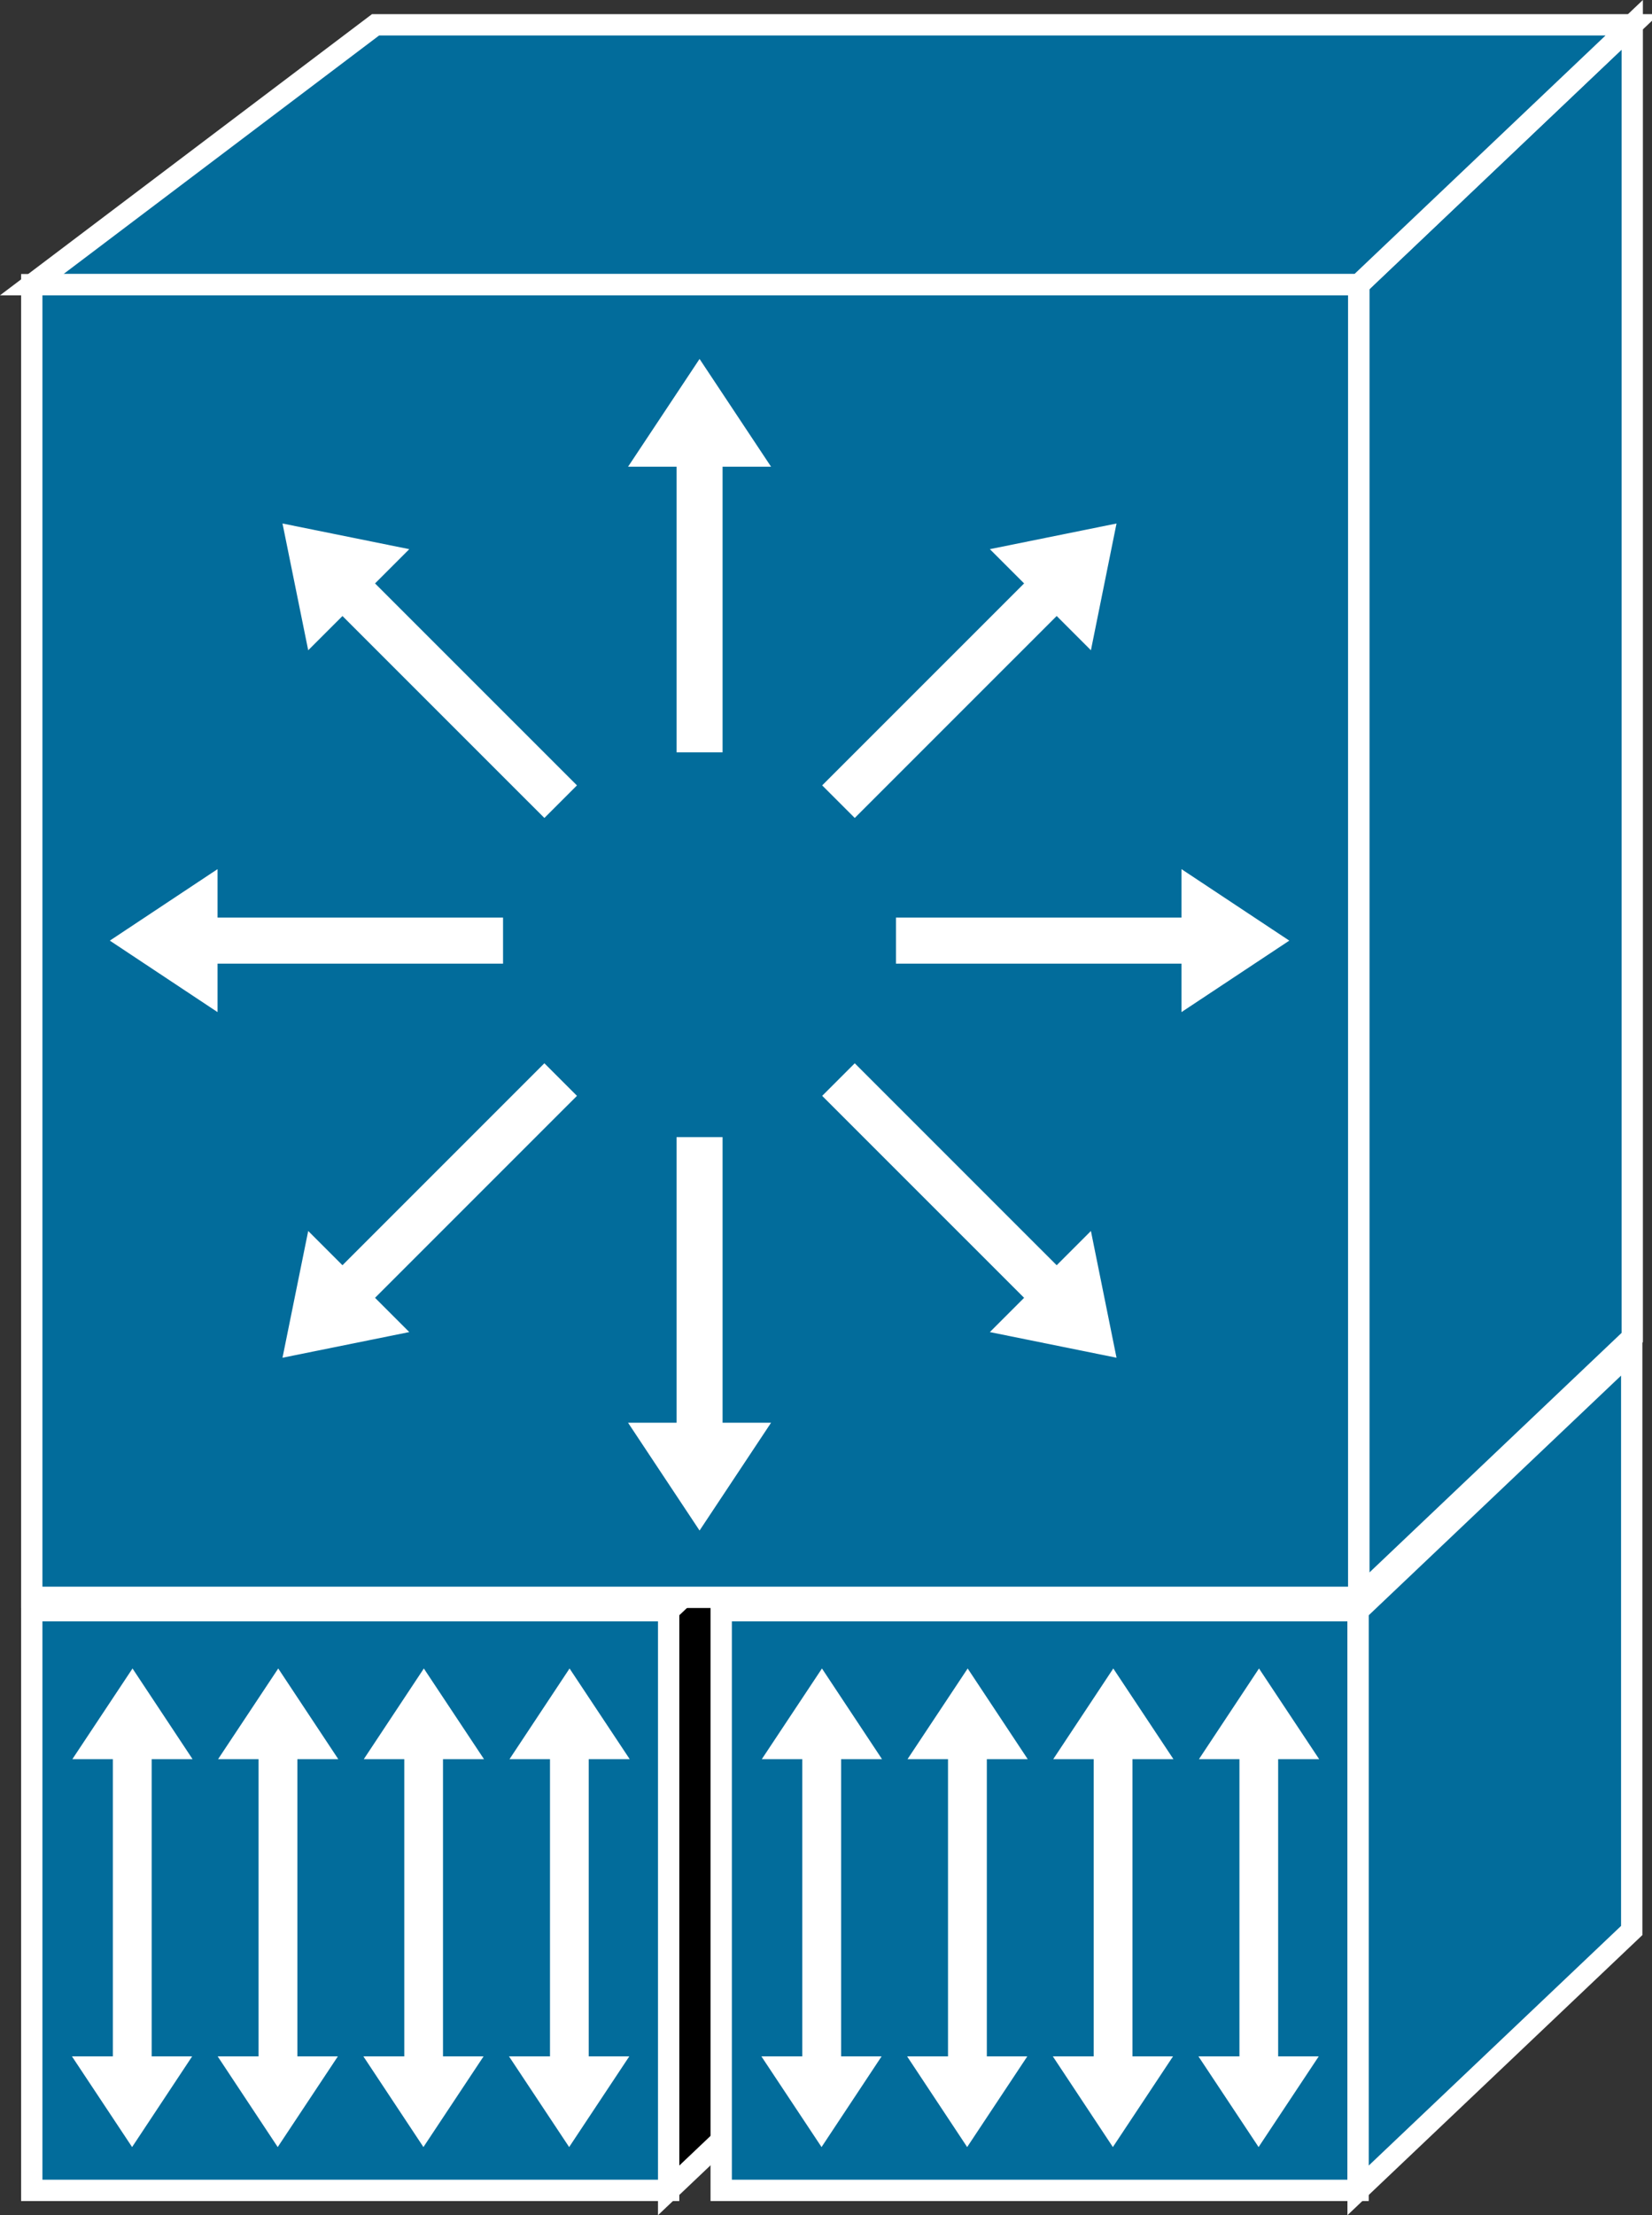 <?xml version="1.0" encoding="UTF-8" standalone="no"?>
<svg
   xmlns:dc="http://purl.org/dc/elements/1.1/"
   xmlns:cc="http://creativecommons.org/ns#"
   xmlns:rdf="http://www.w3.org/1999/02/22-rdf-syntax-ns#"
   xmlns:svg="http://www.w3.org/2000/svg"
   xmlns="http://www.w3.org/2000/svg"
   xmlns:sodipodi="http://sodipodi.sourceforge.net/DTD/sodipodi-0.dtd"
   xmlns:inkscape="http://www.inkscape.org/namespaces/inkscape"
   viewBox="0 0 38.75 51.945"
   height="51.945"
   width="38.75"
   xml:space="preserve"
   version="1.1"
   id="svg2"
   inkscape:version="0.91 r13725"
   sodipodi:docname="pcadaptercard.svg"><rect x="0" y="0" width="38.75" height="51.945" fill="#333333" stroke="none"/><sodipodi:namedview
     pagecolor="#ffffff"
     bordercolor="#666666"
     borderopacity="1"
     objecttolerance="10"
     gridtolerance="10"
     guidetolerance="10"
     inkscape:pageopacity="0"
     inkscape:pageshadow="2"
     inkscape:window-width="640"
     inkscape:window-height="480"
     id="namedview41"
     showgrid="false"
     inkscape:zoom="4.5428296"
     inkscape:cx="19.456249"
     inkscape:cy="25.975"
     inkscape:window-x="0"
     inkscape:window-y="23"
     inkscape:window-maximized="0"
     inkscape:current-layer="svg2" /><defs
     id="defs6"><clipPath
       id="clipPath18"
       clipPathUnits="userSpaceOnUse"><path
         id="path20"
         d="M 0,0 0,416 310,416 310,0 0,0 Z"
         inkscape:connector-curvature="0" /></clipPath></defs><g
     transform="matrix(1.25,0,0,-1.25,0,51.945)"
     id="g10"><g
       transform="scale(0.1,0.1)"
       id="g12"><g
         id="g14"><g
           clip-path="url(#clipPath18)"
           id="g16"><path
             id="path22"
             style="fill:#000000;fill-opacity:1;fill-rule:nonzero;stroke:none"
             d="m 150.121,28.055 0,108.75 -24.648,-23.399 0,-108.75 24.648,23.398"
             inkscape:connector-curvature="0" /><path
             id="path24"
             style="fill:none;stroke:#ffffff;stroke-width:4;stroke-linecap:butt;stroke-linejoin:miter;stroke-miterlimit:4;stroke-dasharray:none;stroke-opacity:1"
             d="m 150.121,28.055 0,108.75 -24.648,-23.399 0,-108.75 24.648,23.398 z"
             inkscape:connector-curvature="0" /><path
             id="path26"
             style="fill:#026c9b;fill-opacity:1;fill-rule:nonzero;stroke:none"
             d="m 5.961,4.656 119.512,0 0,108.75 -119.512,0 0,-108.75 z"
             inkscape:connector-curvature="0" /><path
             id="path28"
             style="fill:none;stroke:#ffffff;stroke-width:4;stroke-linecap:butt;stroke-linejoin:miter;stroke-miterlimit:4;stroke-dasharray:none;stroke-opacity:1"
             d="m 5.961,4.656 119.512,0 0,108.75 -119.512,0 0,-108.75 z"
             inkscape:connector-curvature="0" /><path
             id="path30"
             style="fill:#026c9b;fill-opacity:1;fill-rule:nonzero;stroke:none"
             d="m 135.336,4.656 119.512,0 0,108.75 -119.512,0 0,-108.75 z"
             inkscape:connector-curvature="0" /><path
             id="path32"
             style="fill:none;stroke:#ffffff;stroke-width:4;stroke-linecap:butt;stroke-linejoin:miter;stroke-miterlimit:4;stroke-dasharray:none;stroke-opacity:1"
             d="m 135.336,4.656 119.512,0 0,108.75 -119.512,0 0,-108.75 z"
             inkscape:connector-curvature="0" /><path
             id="path34"
             style="fill:#026c9b;fill-opacity:1;fill-rule:nonzero;stroke:none"
             d="m 306.293,164.656 0,246.25 -51.328,-48.75 0,-246.25 51.328,48.75"
             inkscape:connector-curvature="0" /><path
             id="path36"
             style="fill:none;stroke:#ffffff;stroke-width:4;stroke-linecap:butt;stroke-linejoin:miter;stroke-miterlimit:4;stroke-dasharray:none;stroke-opacity:1"
             d="m 306.293,164.656 0,246.25 -51.328,-48.75 0,-246.25 51.328,48.75 z"
             inkscape:connector-curvature="0" /><path
             id="path38"
             style="fill:#026c9b;fill-opacity:1;fill-rule:nonzero;stroke:none"
             d="m 306.195,53.406 0,108.75 -51.347,-48.75 0,-108.75 51.347,48.75"
             inkscape:connector-curvature="0" /><path
             id="path40"
             style="fill:none;stroke:#ffffff;stroke-width:4;stroke-linecap:butt;stroke-linejoin:miter;stroke-miterlimit:4;stroke-dasharray:none;stroke-opacity:1"
             d="m 306.195,53.406 0,108.75 -51.347,-48.75 0,-108.75 51.347,48.75 z"
             inkscape:connector-curvature="0" /><path
             id="path42"
             style="fill:#026c9b;fill-opacity:1;fill-rule:nonzero;stroke:none"
             d="m 306.293,410.906 -51.328,-48.75 -249.004,0 64.512,48.75 235.82,0"
             inkscape:connector-curvature="0" /><path
             id="path44"
             style="fill:none;stroke:#ffffff;stroke-width:4;stroke-linecap:butt;stroke-linejoin:miter;stroke-miterlimit:4;stroke-dasharray:none;stroke-opacity:1"
             d="m 306.293,410.906 -51.328,-48.75 -249.004,0 64.512,48.75 235.82,0 z"
             inkscape:connector-curvature="0" /><path
             id="path46"
             style="fill:#026c9b;fill-opacity:1;fill-rule:nonzero;stroke:none"
             d="m 5.961,115.906 249.004,0 0,246.25 -249.004,0 0,-246.25 z"
             inkscape:connector-curvature="0" /><path
             id="path48"
             style="fill:none;stroke:#ffffff;stroke-width:4;stroke-linecap:butt;stroke-linejoin:miter;stroke-miterlimit:4;stroke-dasharray:none;stroke-opacity:1"
             d="m 5.961,115.906 249.004,0 0,246.25 -249.004,0 0,-246.25 z"
             inkscape:connector-curvature="0" /><path
             id="path50"
             style="fill:#ffffff;fill-opacity:1;fill-rule:nonzero;stroke:none"
             d="m 108.266,268.227 -37.891,37.886 6.426,6.426 -23.789,4.813 4.824,-23.778 6.426,6.422 37.89,-37.883 6.114,6.114"
             inkscape:connector-curvature="0" /><path
             id="path52"
             style="fill:#ffffff;fill-opacity:1;fill-rule:nonzero;stroke:none"
             d="m 94.398,243.426 -53.574,0 0,9.09 -20.215,-13.414 20.215,-13.411 0,9.09 53.574,0 0,8.645"
             inkscape:connector-curvature="0" /><path
             id="path54"
             style="fill:#ffffff;fill-opacity:1;fill-rule:nonzero;stroke:none"
             d="m 102.152,216.094 -37.89,-37.887 -6.426,6.426 -4.824,-23.778 23.789,4.813 -6.426,6.426 37.891,37.886 -6.114,6.114"
             inkscape:connector-curvature="0" /><path
             id="path56"
             style="fill:#ffffff;fill-opacity:1;fill-rule:nonzero;stroke:none"
             d="m 126.957,202.242 0,-53.582 -9.102,0 13.418,-20.222 13.418,20.222 -9.101,0 0,53.582 -8.633,0"
             inkscape:connector-curvature="0" /><path
             id="path58"
             style="fill:#ffffff;fill-opacity:1;fill-rule:nonzero;stroke:none"
             d="m 126.957,274.422 0,53.582 -9.102,0 13.418,20.219 13.418,-20.219 -9.101,0 0,-53.582 -8.633,0"
             inkscape:connector-curvature="0" /><path
             id="path60"
             style="fill:#ffffff;fill-opacity:1;fill-rule:nonzero;stroke:none"
             d="m 154.281,209.98 37.891,-37.886 -6.426,-6.426 23.77,-4.813 -4.805,23.778 -6.426,-6.426 -37.89,37.887 -6.114,-6.114"
             inkscape:connector-curvature="0" /><path
             id="path62"
             style="fill:#ffffff;fill-opacity:1;fill-rule:nonzero;stroke:none"
             d="m 168.129,234.781 53.574,0 0,-9.09 20.235,13.411 -20.235,13.414 0,-9.09 -53.574,0 0,-8.645"
             inkscape:connector-curvature="0" /><path
             id="path64"
             style="fill:#ffffff;fill-opacity:1;fill-rule:nonzero;stroke:none"
             d="m 160.395,262.113 37.89,37.887 6.426,-6.426 4.805,23.778 -23.77,-4.813 6.426,-6.426 -37.891,-37.886 6.114,-6.114"
             inkscape:connector-curvature="0" /><path
             id="path66"
             style="fill:#ffffff;fill-opacity:1;fill-rule:nonzero;stroke:none"
             d="m 28.461,85.547 7.676,0 -11.27,17.012 -11.289,-17.012 7.598,0 0,-55.75 -7.676,0 11.289,-17.016 11.27,17.016 -7.598,0 0,55.75"
             inkscape:connector-curvature="0" /><path
             id="path68"
             style="fill:#ffffff;fill-opacity:1;fill-rule:nonzero;stroke:none"
             d="m 55.805,85.547 7.676,0 -11.27,17.012 -11.289,-17.012 7.598,0 0,-55.75 -7.676,0 11.27,-17.016 11.289,17.016 -7.598,0 0,55.75"
             inkscape:connector-curvature="0" /><path
             id="path70"
             style="fill:#ffffff;fill-opacity:1;fill-rule:nonzero;stroke:none"
             d="m 83.129,85.547 7.695,0 -11.289,17.012 -11.27,-17.012 7.598,0 0,-55.75 -7.676,0 11.27,-17.016 11.289,17.016 -7.617,0 0,55.75"
             inkscape:connector-curvature="0" /><path
             id="path72"
             style="fill:#ffffff;fill-opacity:1;fill-rule:nonzero;stroke:none"
             d="m 110.473,85.547 7.695,0 -11.289,17.012 -11.27,-17.012 7.598,0 0,-55.75 -7.695,0 11.289,-17.016 11.289,17.016 -7.617,0 0,55.75"
             inkscape:connector-curvature="0" /><path
             id="path74"
             style="fill:#ffffff;fill-opacity:1;fill-rule:nonzero;stroke:none"
             d="m 157.836,85.547 7.676,0 -11.27,17.012 -11.289,-17.012 7.598,0 0,-55.75 -7.676,0 11.289,-17.016 11.27,17.016 -7.598,0 0,55.75"
             inkscape:connector-curvature="0" /><path
             id="path76"
             style="fill:#ffffff;fill-opacity:1;fill-rule:nonzero;stroke:none"
             d="m 185.18,85.547 7.675,0 -11.269,17.012 -11.289,-17.012 7.598,0 0,-55.75 -7.676,0 11.269,-17.016 11.289,17.016 -7.597,0 0,55.75"
             inkscape:connector-curvature="0" /><path
             id="path78"
             style="fill:#ffffff;fill-opacity:1;fill-rule:nonzero;stroke:none"
             d="m 212.504,85.547 7.695,0 -11.289,17.012 -11.269,-17.012 7.597,0 0,-55.75 -7.675,0 11.269,-17.016 11.289,17.016 -7.617,0 0,55.75"
             inkscape:connector-curvature="0" /><path
             id="path80"
             style="fill:#ffffff;fill-opacity:1;fill-rule:nonzero;stroke:none"
             d="m 239.848,85.547 7.695,0 -11.289,17.012 -11.27,-17.012 7.598,0 0,-55.75 -7.695,0 11.289,-17.016 11.289,17.016 -7.617,0 0,55.75"
             inkscape:connector-curvature="0" /></g></g></g></g></svg>